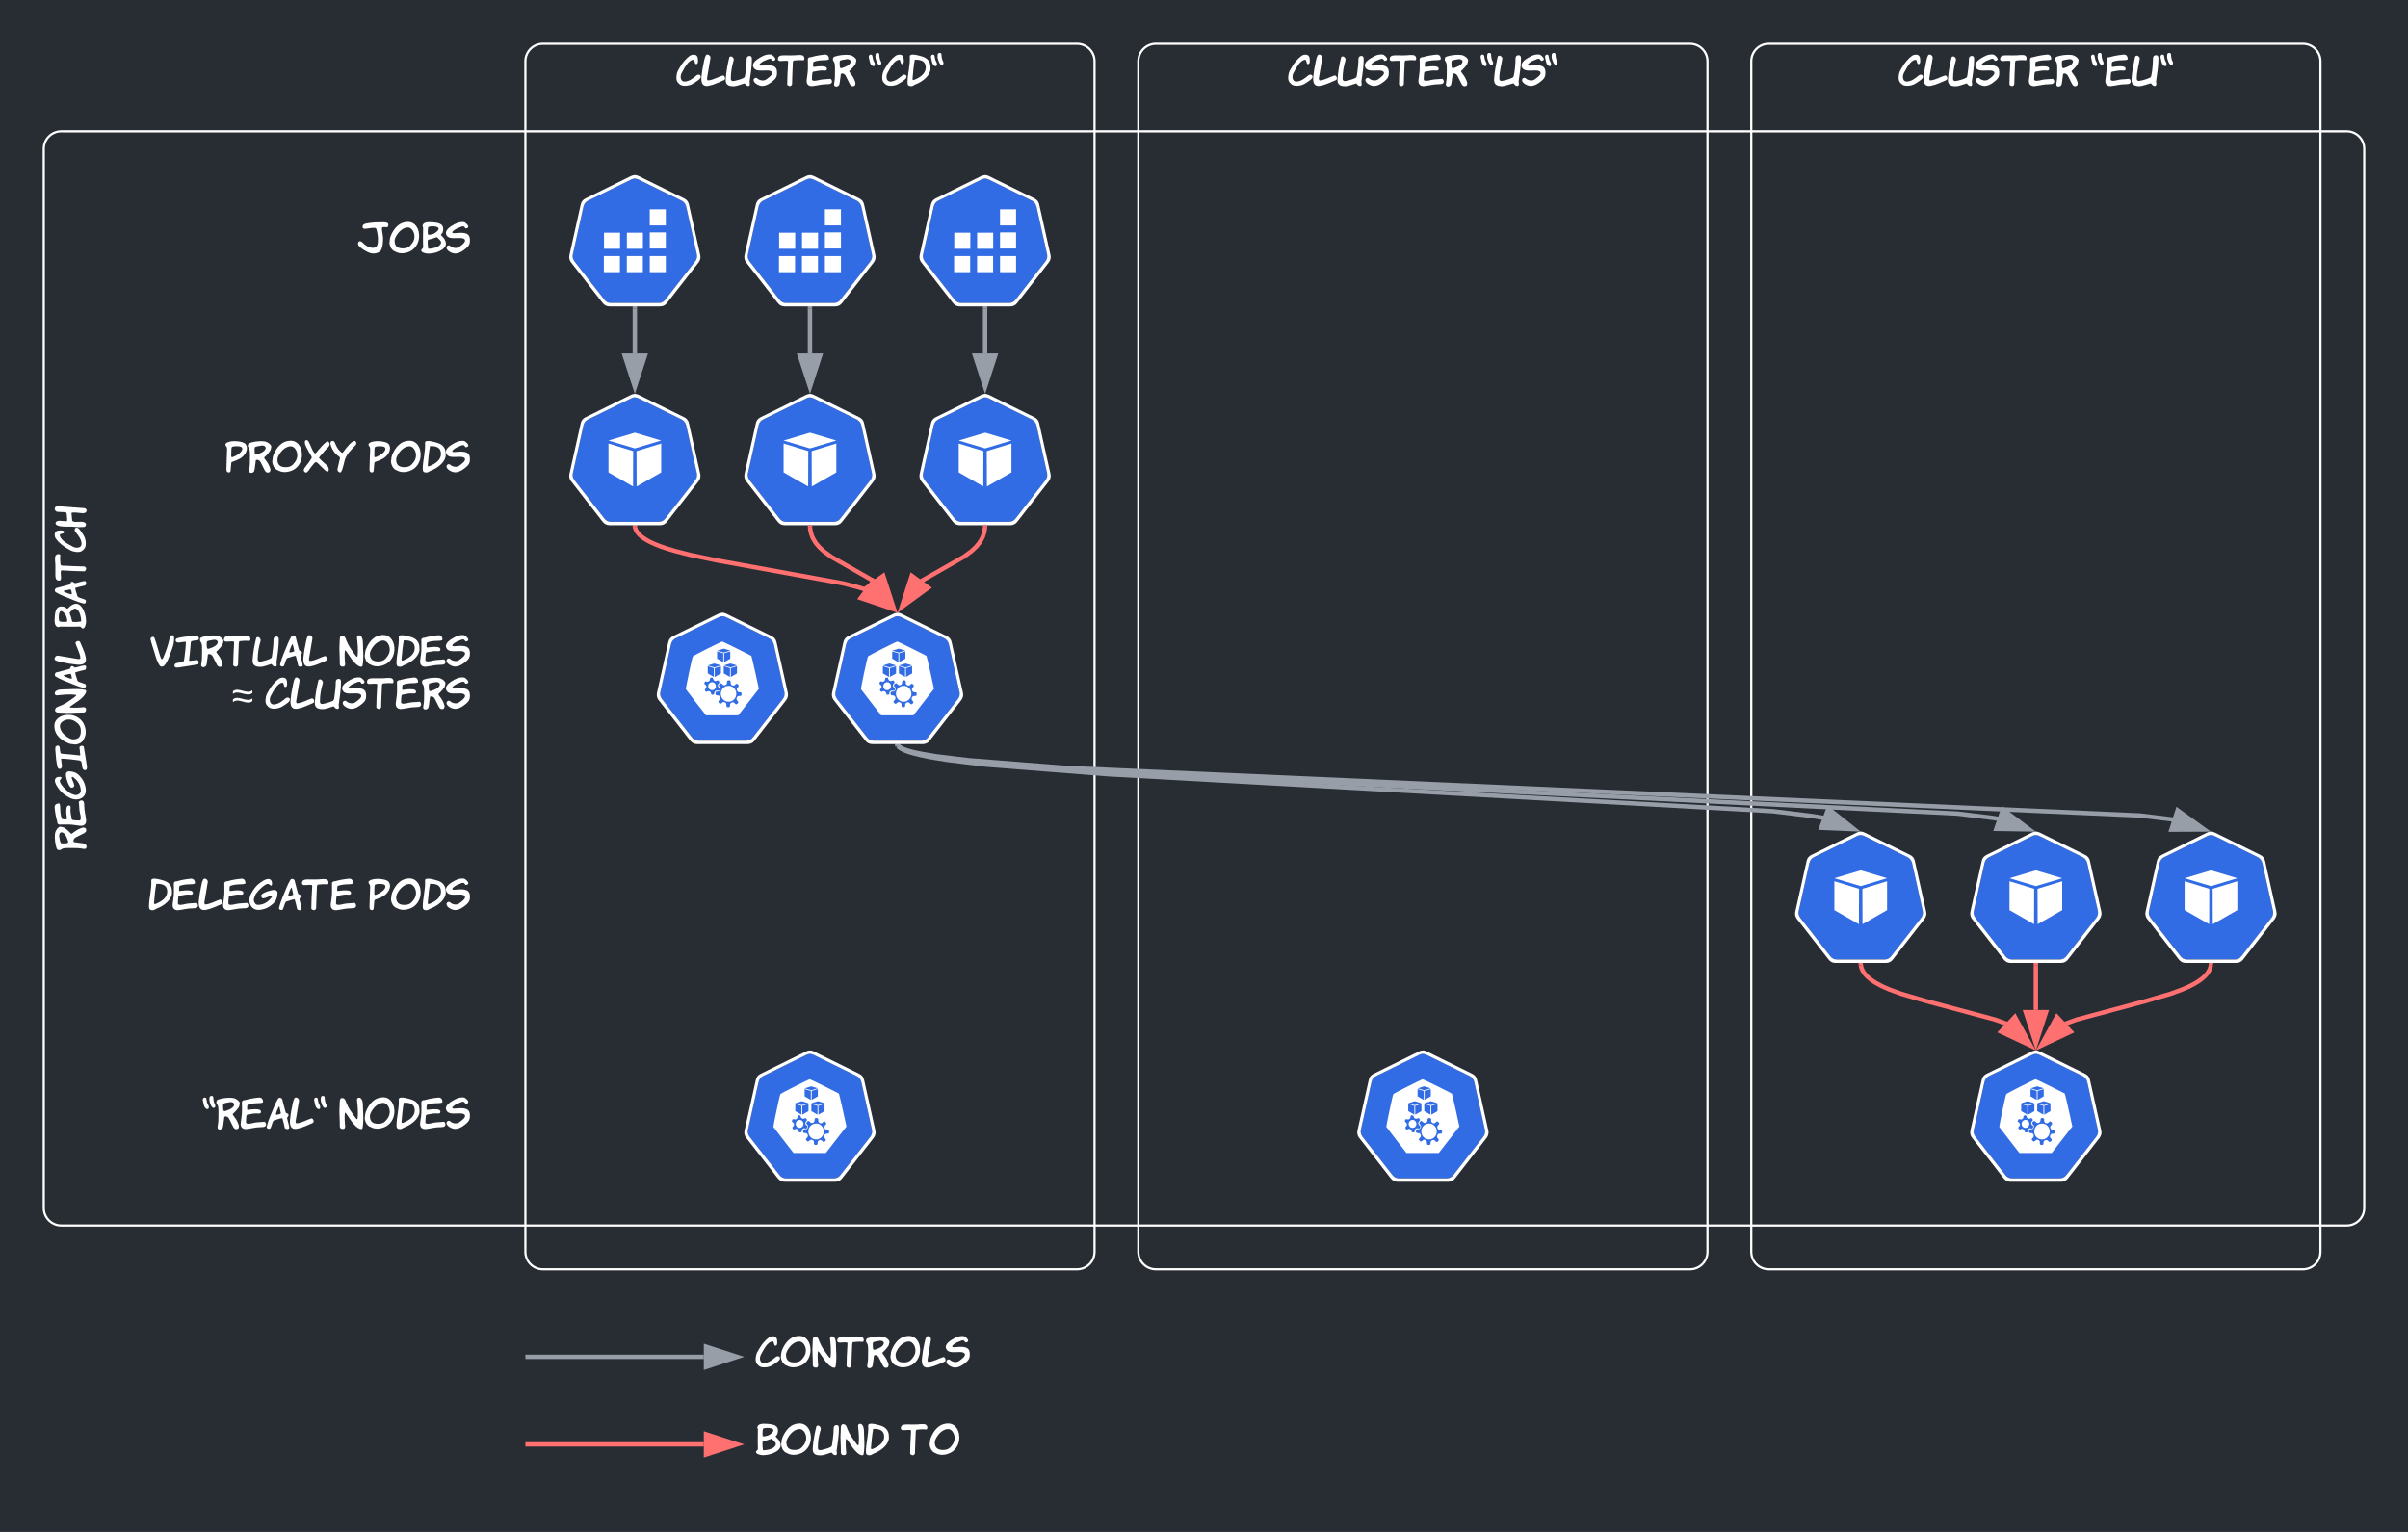 <svg xmlns="http://www.w3.org/2000/svg" xmlns:lucid="lucid" xmlns:xlink="http://www.w3.org/1999/xlink" width="1100" height="700"><g transform="translate(-20 -20)" lucid:page-tab-id="0_0"><path fill="#282c33" d="M0 0h1870.4v1323.2H0z"/><path fill-opacity="0" stroke="#fff" d="M820 48c0-4.42 3.58-8 8-8h244c4.42 0 8 3.58 8 8v544c0 4.42-3.58 8-8 8H828c-4.42 0-8-3.58-8-8z"/><use transform="matrix(1,0,0,1,825,45) translate(62.126 14.4)" xlink:href="#a"/><use transform="matrix(1,0,0,1,825,45) translate(150.02 14.4)" xlink:href="#b"/><path fill-opacity="0" stroke="#fff" d="M540 48c0-4.42 3.58-8 8-8h244c4.42 0 8 3.58 8 8v544c0 4.42-3.58 8-8 8H548c-4.42 0-8-3.58-8-8z"/><use transform="matrix(1,0,0,1,545,45) translate(63.269 14.4)" xlink:href="#a"/><use transform="matrix(1,0,0,1,545,45) translate(151.163 14.4)" xlink:href="#c"/><path fill-opacity="0" stroke="#fff" d="M260 48c0-4.42 3.58-8 8-8h244c4.42 0 8 3.58 8 8v544c0 4.42-3.58 8-8 8H268c-4.42 0-8-3.58-8-8z"/><use transform="matrix(1,0,0,1,265,45) translate(63.791 14.4)" xlink:href="#a"/><use transform="matrix(1,0,0,1,265,45) translate(151.685 14.4)" xlink:href="#d"/><path fill-opacity="0" stroke="#fff" d="M40 88c0-4.42 3.58-8 8-8h1044c4.42 0 8 3.58 8 8v484c0 4.42-3.58 8-8 8H48c-4.42 0-8-3.58-8-8z"/><use transform="matrix(-1.8369701987210297e-16,-1,1,-1.8369701987210297e-16,45,575) translate(166.286 14.4)" xlink:href="#e"/><use transform="matrix(-1.8369701987210297e-16,-1,1,-1.8369701987210297e-16,45,575) translate(267.482 14.4)" xlink:href="#f"/><path fill="#326ce5" stroke="#000" stroke-opacity="0" stroke-width="0" d="M469.83 201.58c-.57.06-1.02.17-1.48.4l-19.72 9.72c-1.08.5-1.82 1.42-2.05 2.6l-4.9 21.9c-.2 1.02-.04 2.04.53 2.95.06.1.12.17.23.3l13.64 17.5c.74.96 1.77 1.47 2.96 1.47h21.94c1.2 0 2.22-.5 2.95-1.48l13.65-17.5c.73-.97 1.02-2.1.73-3.3l-4.88-21.83c-.23-1.18-.97-2.1-2.05-2.6l-19.72-9.72c-.63-.28-1.2-.45-1.82-.4z"/><path fill="#fff" stroke="#000" stroke-opacity="0" stroke-width="0" d="M469.82 200c-.6.06-1.08.18-1.56.42l-20.82 10.26c-1.14.54-1.92 1.5-2.16 2.76l-5.16 23.1c-.24 1.08-.06 2.16.54 3.12.06.12.12.18.24.3l14.4 18.48c.78 1.02 1.86 1.56 3.12 1.56h23.16c1.26 0 2.34-.54 3.12-1.56l14.4-18.48c.78-1.02 1.08-2.22.78-3.42l-5.16-23.1c-.24-1.26-1.02-2.22-2.16-2.76l-20.82-10.26c-.66-.3-1.26-.48-1.92-.42zm0 1.56c.66 0 1.2.12 1.8.42l19.8 9.72c1.02.54 1.74 1.44 2.04 2.64l4.86 21.84c.24 1.2 0 2.28-.72 3.24l-13.68 17.52c-.72.96-1.74 1.5-2.94 1.5h-21.96c-1.2 0-2.22-.54-2.94-1.5l-13.68-17.52c-.06-.06-.12-.18-.18-.3-.6-.9-.78-1.86-.54-2.94l4.86-21.84c.3-1.2.96-2.1 2.04-2.64l19.8-9.72c.48-.24.9-.36 1.44-.42z"/><path fill="#fff" stroke="#000" stroke-opacity="0" d="M457.96 221.3l12.04-3.6 12.04 3.6-12.04 3.6zM457.96 222.68v13.2l11.22 6.42.05-16.17zM482.04 222.68v13.2l-11.22 6.42-.05-16.17z"/><path fill="none" stroke="#979ea8" stroke-width="2" d="M470 161v20.5"/><path fill="#979ea8" d="M471 161.03h-2V160h2z"/><path fill="#979ea8" stroke="#979ea8" stroke-width="2" d="M470 196.78l-4.64-14.27h9.28z"/><path fill="#326ce5" stroke="#000" stroke-opacity="0" stroke-width="0" d="M1029.83 401.58c-.57.06-1.02.17-1.48.4l-19.72 9.72c-1.08.5-1.82 1.42-2.05 2.6l-4.9 21.9c-.2 1.02-.04 2.04.53 2.95.06.1.12.17.23.3l13.64 17.5c.74.96 1.77 1.47 2.96 1.47h21.94c1.2 0 2.22-.5 2.95-1.48l13.65-17.5c.73-.97 1.02-2.1.73-3.3l-4.88-21.83c-.23-1.18-.97-2.1-2.05-2.6l-19.72-9.72c-.63-.28-1.2-.45-1.82-.4z"/><path fill="#fff" stroke="#000" stroke-opacity="0" stroke-width="0" d="M1029.82 400c-.6.06-1.08.18-1.56.42l-20.82 10.26c-1.14.54-1.92 1.5-2.16 2.76l-5.16 23.1c-.24 1.08-.06 2.16.54 3.12.06.12.12.18.24.3l14.4 18.48c.78 1.02 1.86 1.56 3.12 1.56h23.16c1.26 0 2.34-.54 3.12-1.56l14.4-18.48c.78-1.02 1.08-2.22.78-3.42l-5.16-23.1c-.24-1.26-1.02-2.22-2.16-2.76l-20.82-10.26c-.66-.3-1.26-.48-1.92-.42zm0 1.56c.66 0 1.2.12 1.8.42l19.8 9.72c1.02.54 1.74 1.44 2.04 2.64l4.86 21.84c.24 1.2 0 2.28-.72 3.24l-13.68 17.52c-.72.96-1.74 1.5-2.94 1.5h-21.96c-1.2 0-2.22-.54-2.94-1.5l-13.68-17.52c-.06-.06-.12-.18-.18-.3-.6-.9-.78-1.86-.54-2.94l4.86-21.84c.3-1.2.96-2.1 2.04-2.64l19.8-9.72c.48-.24.9-.36 1.44-.42z"/><path fill="#fff" stroke="#000" stroke-opacity="0" d="M1017.96 421.3l12.04-3.6 12.04 3.6-12.04 3.6zM1017.96 422.68v13.2l11.22 6.42.05-16.17zM1042.04 422.68v13.2l-11.22 6.42-.05-16.17z"/><path fill="#326ce5" stroke="#000" stroke-opacity="0" stroke-width="0" d="M389.83 201.58c-.57.06-1.02.17-1.48.4l-19.72 9.72c-1.08.5-1.82 1.42-2.05 2.6l-4.9 21.9c-.2 1.02-.04 2.04.53 2.95.06.1.12.17.23.3l13.64 17.5c.74.96 1.77 1.47 2.96 1.47h21.94c1.2 0 2.22-.5 2.95-1.48l13.65-17.5c.73-.97 1.02-2.1.73-3.3l-4.88-21.83c-.23-1.18-.97-2.1-2.05-2.6l-19.72-9.72c-.63-.28-1.2-.45-1.82-.4z"/><path fill="#fff" stroke="#000" stroke-opacity="0" stroke-width="0" d="M389.82 200c-.6.06-1.08.18-1.56.42l-20.82 10.26c-1.14.54-1.92 1.5-2.16 2.76l-5.16 23.1c-.24 1.08-.06 2.16.54 3.12.06.12.12.18.24.3l14.4 18.48c.78 1.02 1.86 1.56 3.12 1.56h23.16c1.26 0 2.34-.54 3.12-1.56l14.4-18.48c.78-1.02 1.08-2.22.78-3.42l-5.16-23.1c-.24-1.26-1.02-2.22-2.16-2.76l-20.82-10.26c-.66-.3-1.26-.48-1.92-.42zm0 1.56c.66 0 1.2.12 1.8.42l19.8 9.72c1.02.54 1.74 1.44 2.04 2.64l4.86 21.84c.24 1.2 0 2.28-.72 3.24l-13.68 17.52c-.72.96-1.74 1.5-2.94 1.5h-21.96c-1.2 0-2.22-.54-2.94-1.5l-13.68-17.52c-.06-.06-.12-.18-.18-.3-.6-.9-.78-1.86-.54-2.94l4.86-21.84c.3-1.2.96-2.1 2.04-2.64l19.8-9.72c.48-.24.9-.36 1.44-.42z"/><path fill="#fff" stroke="#000" stroke-opacity="0" d="M377.96 221.3l12.04-3.6 12.04 3.6-12.04 3.6zM377.96 222.68v13.2l11.22 6.42.05-16.17zM402.04 222.68v13.2l-11.22 6.42-.05-16.17z"/><path fill="none" stroke="#979ea8" stroke-width="2" d="M390 161v20.5"/><path fill="#979ea8" d="M391 161.03h-2V160h2z"/><path fill="#979ea8" stroke="#979ea8" stroke-width="2" d="M390 196.78l-4.64-14.27h9.28z"/><path fill="none" stroke="#979ea8" stroke-width="2" d="M430.32 360.93l.03.03.06.1.08.07.1.1.1.1.1.1.15.14.17.13.2.15.25.16.3.2.4.2.5.25.63.3.87.33 1.2.42 1.77.53 2.68.68 4.42.94 8.1 1.34 17.6 2.17 55.9 4.4 304.05 16.92 17.62 2.16 5.65.94"/><path fill="#979ea8" d="M431.02 361l-2 .05L429 360h2z"/><path fill="#979ea8" stroke="#979ea8" stroke-width="2" d="M866.97 398.88l-15-.63 3.25-8.7z"/><path fill="none" stroke="#979ea8" stroke-width="2" d="M430.37 360.9l.04.07.1.08.07.1.1.08.13.1.14.12.18.13.2.14.27.16.33.18.43.2.56.26.76.3 1.06.37 1.54.45 2.37.6 3.93.83 7.25 1.2 15.9 1.96 49.37 3.88 399.18 19.66 15.9 1.95 2.85.47"/><path fill="#979ea8" d="M431.02 361l-2 .05L429 360h2z"/><path fill="#979ea8" stroke="#979ea8" stroke-width="2" d="M946.94 398.97l-15-.24 3-8.77z"/><path fill="none" stroke="#979ea8" stroke-width="2" d="M430.4 360.9h.02l.08.1.1.07.1.1.12.1.16.1.18.13.24.14.3.16.37.2.5.2.67.28.95.32 1.36.42 2.13.54 3.52.74 6.58 1.1 14.52 1.77 45.04 3.55 490.32 21.72 14.52 1.78.68.1"/><path fill="#979ea8" d="M431.02 361l-2 .05L429 360h2z"/><path fill="#979ea8" stroke="#979ea8" stroke-width="2" d="M1026.92 399.03l-15 .07 2.82-8.83z"/><path fill="#326ce5" stroke="#000" stroke-opacity="0" stroke-width="0" d="M389.83 501.58c-.57.06-1.02.17-1.48.4l-19.72 9.72c-1.08.5-1.82 1.42-2.05 2.6l-4.9 21.9c-.2 1.02-.04 2.04.53 2.95.06.1.12.17.23.3l13.64 17.5c.74.96 1.77 1.47 2.96 1.47h21.94c1.2 0 2.22-.5 2.95-1.48l13.65-17.5c.73-.97 1.02-2.1.73-3.3l-4.88-21.83c-.23-1.18-.97-2.1-2.05-2.6l-19.72-9.72c-.63-.28-1.2-.45-1.82-.4z"/><path fill="#fff" stroke="#000" stroke-opacity="0" stroke-width="0" d="M389.82 500c-.6.06-1.08.18-1.56.42l-20.82 10.26c-1.14.54-1.92 1.5-2.16 2.76l-5.16 23.1c-.24 1.08-.06 2.16.54 3.12.06.12.12.18.24.3l14.4 18.48c.78 1.02 1.86 1.56 3.12 1.56h23.16c1.26 0 2.34-.54 3.12-1.56l14.4-18.48c.78-1.02 1.08-2.22.78-3.42l-5.16-23.1c-.24-1.26-1.02-2.22-2.16-2.76l-20.82-10.26c-.66-.3-1.26-.48-1.92-.42zm0 1.56c.66 0 1.2.12 1.8.42l19.8 9.72c1.02.54 1.74 1.44 2.04 2.64l4.86 21.84c.24 1.2 0 2.28-.72 3.24l-13.68 17.52c-.72.96-1.74 1.5-2.94 1.5h-21.96c-1.2 0-2.22-.54-2.94-1.5l-13.68-17.52c-.06-.06-.12-.18-.18-.3-.6-.9-.78-1.86-.54-2.94l4.86-21.84c.3-1.2.96-2.1 2.04-2.64l19.8-9.72c.48-.24.9-.36 1.44-.42z"/><path fill="#fff" stroke="#eee" stroke-width="0" d="M389.93 513.15c-.46 0-13.27 6.47-13.44 6.8-.4.82-3.34 14.7-3.17 15 .1.17 2.2 2.94 4.67 6.1l4.5 5.8h14.77l4.7-6.07 4.7-6.03-1.63-7.45c-.9-4.07-1.73-7.5-1.8-7.58-.23-.23-13.04-6.57-13.3-6.57zm.67 3.24l3 .9-3 .9-3.03-.9zm-3.03 1.27l2.83.84v4.1l-2.83-1.63zm6.03 0v3.3l-2.8 1.62v-4.1zm-7.3 5.52l3.03.9-3.03.88-3-.88zm7.37 0l3 .9-3 .88-3.04-.88zm-10.37 1.24l2.8.88v4.04l-2.8-1.62zm6.03 0v3.3l-2.83 1.62v-4.04zm1.3 0l2.84.88-.04 4.04-2.8-1.62zm6.04 0v3.3l-2.8 1.62-.04-4.04zm-11.47 5.2c.9.02.2.97 1.23 1.47 1.1.52 1.3-.8 2 .2.67 1.03-.6.8-.53 2.04.1 1.2 1.37.74.83 1.88-.53 1.12-.93-.17-1.93.54-1 .7 0 1.6-1.2 1.7-1.2.1-.34-.96-1.44-1.5-1.06-.53-1.3.8-2-.2-.66-1.04.64-.77.54-2.02-.1-1.2-1.34-.77-.84-1.9.54-1.1.97.18 1.97-.53.97-.7-.03-1.57 1.17-1.67h.2zm7.77 1.24c1.6.03.06 1.58 1.53 2.3 1.47.66 1.54-1.6 2.64-.38 1.1 1.2-1.07 1.18-.47 2.73.57 1.55 2.17.03 2.1 1.68-.03 1.66-1.53.05-2.2 1.56-.67 1.52 1.5 1.62.33 2.76-1.16 1.12-1.13-1.1-2.63-.5-1.5.57-.03 2.22-1.64 2.2-1.6-.08-.03-1.63-1.5-2.3-1.46-.68-1.56 1.55-2.66.33-1.1-1.17 1.06-1.14.5-2.7-.6-1.54-2.17-.02-2.14-1.68.04-1.68 1.54-.06 2.2-1.58.67-1.53-1.5-1.6-.33-2.74 1.17-1.14 1.13 1.08 2.63.5 1.5-.6.04-2.22 1.64-2.18zm-7.7.87c-.97 0-1.77.8-1.77 1.82 0 1 .8 1.82 1.76 1.82 1 0 1.77-.82 1.77-1.83 0-1-.76-1.82-1.77-1.82zm7.53 1.65c-1.93 0-3.53 1.62-3.53 3.64 0 2 1.6 3.64 3.53 3.64 1.97 0 3.54-1.65 3.54-3.64 0-2.02-1.57-3.64-3.54-3.64z"/><path fill="none" stroke="#979ea8" stroke-width="2" d="M310 161v20.5"/><path fill="#979ea8" d="M311 161.03h-2V160h2z"/><path fill="#979ea8" stroke="#979ea8" stroke-width="2" d="M310 196.78l-4.64-14.27h9.28z"/><path fill="none" stroke="#ff7070" stroke-width="2" d="M310.1 261v.03l.06.2.05.2.08.22.08.2.1.23.1.22.1.22.15.24.16.24.18.25.2.26.23.3.26.28.3.3.35.33.4.37.5.38.55.4.7.46.8.5 1.03.57 1.28.63 1.63.73 2.14.84 2.93 1.02 4.18 1.24 6.5 1.66 12.14 2.54 57.65 10.48 6.5 1.65 4.17 1.26.37.13"/><path fill="#ff7070" d="M311.02 261l-2 .05L309 260h2z"/><path fill="#ff7070" stroke="#ff7070" stroke-width="2" d="M427.4 298.08l-14.2-4.8 5.52-7.43z"/><path fill="#326ce5" stroke="#000" stroke-opacity="0" stroke-width="0" d="M349.83 301.58c-.57.06-1.02.17-1.48.4l-19.72 9.72c-1.08.5-1.82 1.42-2.05 2.6l-4.9 21.9c-.2 1.02-.04 2.04.53 2.95.06.1.12.17.23.3l13.64 17.5c.74.96 1.77 1.47 2.96 1.47h21.94c1.2 0 2.22-.5 2.95-1.48l13.65-17.5c.73-.97 1.02-2.1.73-3.3l-4.88-21.83c-.23-1.18-.97-2.1-2.05-2.6l-19.72-9.72c-.63-.28-1.2-.45-1.82-.4z"/><path fill="#fff" stroke="#000" stroke-opacity="0" stroke-width="0" d="M349.82 300c-.6.06-1.08.18-1.56.42l-20.82 10.26c-1.14.54-1.92 1.5-2.16 2.76l-5.16 23.1c-.24 1.08-.06 2.16.54 3.12.06.12.12.18.24.3l14.4 18.48c.78 1.02 1.86 1.56 3.12 1.56h23.16c1.26 0 2.34-.54 3.12-1.56l14.4-18.48c.78-1.02 1.08-2.22.78-3.42l-5.16-23.1c-.24-1.26-1.02-2.22-2.16-2.76l-20.82-10.26c-.66-.3-1.26-.48-1.92-.42zm0 1.56c.66 0 1.2.12 1.8.42l19.8 9.72c1.02.54 1.74 1.44 2.04 2.64l4.86 21.84c.24 1.2 0 2.28-.72 3.24l-13.68 17.52c-.72.96-1.74 1.5-2.94 1.5h-21.96c-1.2 0-2.22-.54-2.94-1.5l-13.68-17.52c-.06-.06-.12-.18-.18-.3-.6-.9-.78-1.86-.54-2.94l4.86-21.84c.3-1.2.96-2.1 2.04-2.64l19.8-9.72c.48-.24.9-.36 1.44-.42z"/><path fill="#fff" stroke="#eee" stroke-width="0" d="M349.93 313.15c-.46 0-13.27 6.47-13.44 6.8-.4.82-3.34 14.7-3.17 15 .1.17 2.2 2.94 4.67 6.1l4.5 5.8h14.77l4.7-6.07 4.7-6.03-1.63-7.45c-.9-4.07-1.73-7.5-1.8-7.58-.23-.23-13.04-6.57-13.3-6.57zm.67 3.24l3 .9-3 .9-3.03-.9zm-3.03 1.27l2.83.84v4.1l-2.83-1.63zm6.03 0v3.3l-2.8 1.62v-4.1zm-7.3 5.52l3.03.9-3.03.88-3-.88zm7.37 0l3 .9-3 .88-3.04-.88zm-10.37 1.24l2.8.88v4.04l-2.8-1.62zm6.03 0v3.3l-2.83 1.62v-4.04zm1.3 0l2.84.88-.04 4.04-2.8-1.62zm6.04 0v3.3l-2.8 1.62-.04-4.04zm-11.47 5.2c.9.02.2.97 1.23 1.47 1.1.52 1.3-.8 2 .2.67 1.03-.6.8-.53 2.04.1 1.2 1.37.74.83 1.88-.53 1.12-.93-.17-1.93.54-1 .7 0 1.6-1.2 1.7-1.2.1-.34-.96-1.44-1.5-1.06-.53-1.3.8-2-.2-.66-1.04.64-.77.54-2.02-.1-1.2-1.34-.77-.84-1.9.54-1.1.97.18 1.97-.53.97-.7-.03-1.57 1.17-1.67h.2zm7.77 1.24c1.6.03.06 1.58 1.53 2.3 1.47.66 1.54-1.6 2.64-.38 1.1 1.2-1.07 1.18-.47 2.73.57 1.55 2.17.03 2.1 1.68-.03 1.66-1.53.05-2.2 1.56-.67 1.52 1.5 1.62.33 2.76-1.16 1.12-1.13-1.1-2.63-.5-1.5.57-.03 2.22-1.64 2.2-1.6-.08-.03-1.63-1.5-2.3-1.46-.68-1.56 1.55-2.66.33-1.1-1.17 1.06-1.14.5-2.7-.6-1.54-2.17-.02-2.14-1.68.04-1.68 1.54-.06 2.2-1.58.67-1.53-1.5-1.6-.33-2.74 1.17-1.14 1.13 1.08 2.63.5 1.5-.6.04-2.22 1.64-2.18zm-7.7.87c-.97 0-1.77.8-1.77 1.82 0 1 .8 1.82 1.76 1.82 1 0 1.77-.82 1.77-1.83 0-1-.76-1.82-1.77-1.82zm7.53 1.65c-1.93 0-3.53 1.62-3.53 3.64 0 2 1.6 3.64 3.53 3.64 1.97 0 3.54-1.65 3.54-3.64 0-2.02-1.57-3.64-3.54-3.64z"/><path fill="#326ce5" stroke="#000" stroke-opacity="0" stroke-width="0" d="M429.83 301.58c-.57.06-1.02.17-1.48.4l-19.72 9.72c-1.08.5-1.82 1.42-2.05 2.6l-4.9 21.9c-.2 1.02-.04 2.04.53 2.95.06.1.12.17.23.3l13.64 17.5c.74.96 1.77 1.47 2.96 1.47h21.94c1.2 0 2.22-.5 2.95-1.48l13.65-17.5c.73-.97 1.02-2.1.73-3.3l-4.88-21.83c-.23-1.18-.97-2.1-2.05-2.6l-19.72-9.72c-.63-.28-1.2-.45-1.82-.4z"/><path fill="#fff" stroke="#000" stroke-opacity="0" stroke-width="0" d="M429.82 300c-.6.06-1.08.18-1.56.42l-20.82 10.26c-1.14.54-1.92 1.5-2.16 2.76l-5.16 23.1c-.24 1.08-.06 2.16.54 3.12.06.12.12.18.24.3l14.4 18.48c.78 1.02 1.86 1.56 3.12 1.56h23.16c1.26 0 2.34-.54 3.12-1.56l14.4-18.48c.78-1.02 1.08-2.22.78-3.42l-5.16-23.1c-.24-1.26-1.02-2.22-2.16-2.76l-20.82-10.26c-.66-.3-1.26-.48-1.92-.42zm0 1.56c.66 0 1.2.12 1.8.42l19.8 9.72c1.02.54 1.74 1.44 2.04 2.64l4.86 21.84c.24 1.2 0 2.28-.72 3.24l-13.68 17.52c-.72.96-1.74 1.5-2.94 1.5h-21.96c-1.2 0-2.22-.54-2.94-1.5l-13.68-17.52c-.06-.06-.12-.18-.18-.3-.6-.9-.78-1.86-.54-2.94l4.86-21.84c.3-1.2.96-2.1 2.04-2.64l19.8-9.72c.48-.24.9-.36 1.44-.42z"/><path fill="#fff" stroke="#eee" stroke-width="0" d="M429.93 313.15c-.46 0-13.27 6.47-13.44 6.8-.4.82-3.34 14.7-3.17 15 .1.17 2.2 2.94 4.67 6.1l4.5 5.8h14.77l4.7-6.07 4.7-6.03-1.63-7.45c-.9-4.07-1.73-7.5-1.8-7.58-.23-.23-13.04-6.57-13.3-6.57zm.67 3.24l3 .9-3 .9-3.03-.9zm-3.03 1.27l2.83.84v4.1l-2.83-1.63zm6.03 0v3.3l-2.8 1.62v-4.1zm-7.3 5.52l3.03.9-3.03.88-3-.88zm7.37 0l3 .9-3 .88-3.04-.88zm-10.37 1.24l2.8.88v4.04l-2.8-1.62zm6.03 0v3.3l-2.83 1.62v-4.04zm1.3 0l2.84.88-.04 4.04-2.8-1.62zm6.04 0v3.3l-2.8 1.62-.04-4.04zm-11.47 5.2c.9.02.2.97 1.23 1.47 1.1.52 1.3-.8 2 .2.67 1.03-.6.8-.53 2.04.1 1.2 1.37.74.83 1.88-.53 1.12-.93-.17-1.93.54-1 .7 0 1.6-1.2 1.7-1.2.1-.34-.96-1.44-1.5-1.06-.53-1.3.8-2-.2-.66-1.04.64-.77.54-2.02-.1-1.2-1.34-.77-.84-1.9.54-1.1.97.18 1.97-.53.97-.7-.03-1.57 1.17-1.67h.2zm7.77 1.24c1.6.03.06 1.58 1.53 2.3 1.47.66 1.54-1.6 2.64-.38 1.1 1.2-1.07 1.18-.47 2.73.57 1.55 2.17.03 2.1 1.68-.03 1.66-1.53.05-2.2 1.56-.67 1.52 1.5 1.62.33 2.76-1.16 1.12-1.13-1.1-2.63-.5-1.5.57-.03 2.22-1.64 2.2-1.6-.08-.03-1.63-1.5-2.3-1.46-.68-1.56 1.55-2.66.33-1.1-1.17 1.06-1.14.5-2.7-.6-1.54-2.17-.02-2.14-1.68.04-1.68 1.54-.06 2.2-1.58.67-1.53-1.5-1.6-.33-2.74 1.17-1.14 1.13 1.08 2.63.5 1.5-.6.04-2.22 1.64-2.18zm-7.7.87c-.97 0-1.77.8-1.77 1.82 0 1 .8 1.82 1.76 1.82 1 0 1.77-.82 1.77-1.83 0-1-.76-1.82-1.77-1.82zm7.53 1.65c-1.93 0-3.53 1.62-3.53 3.64 0 2 1.6 3.64 3.53 3.64 1.97 0 3.54-1.65 3.54-3.64 0-2.02-1.57-3.64-3.54-3.64z"/><path fill="none" stroke="#ff7070" stroke-width="2" d="M390.06 261l.05.78.32 1.63.5 1.57.73 1.54 1 1.6 1.44 1.75 2.13 2 3.62 2.64 19.9 11.35"/><path fill="#ff7070" d="M391.06 260.96l-2 .13-.06-1.1h2z"/><path fill="#ff7070" stroke="#ff7070" stroke-width="2" d="M428.1 297.4l-12.12-8.84 7.5-5.44z"/><path fill="none" stroke="#ff7070" stroke-width="2" d="M469.94 261l-.05.78-.32 1.63-.5 1.57-.73 1.54-1 1.6-1.44 1.75-2.13 2-3.62 2.64-19.9 11.35"/><path fill="#ff7070" d="M470.94 261.1l-2-.14.06-.96h2z"/><path fill="#ff7070" stroke="#ff7070" stroke-width="2" d="M431.9 297.4l4.6-14.28 7.52 5.44z"/><path fill="#326ce5" stroke="#000" stroke-opacity="0" stroke-width="0" d="M949.83 501.58c-.57.06-1.02.17-1.48.4l-19.72 9.72c-1.08.5-1.82 1.42-2.05 2.6l-4.9 21.9c-.2 1.02-.04 2.04.53 2.95.06.1.12.17.23.3l13.64 17.5c.74.96 1.77 1.47 2.96 1.47h21.94c1.2 0 2.22-.5 2.95-1.48l13.65-17.5c.73-.97 1.02-2.1.73-3.3l-4.88-21.83c-.23-1.18-.97-2.1-2.05-2.6l-19.72-9.72c-.63-.28-1.2-.45-1.82-.4z"/><path fill="#fff" stroke="#000" stroke-opacity="0" stroke-width="0" d="M949.82 500c-.6.06-1.08.18-1.56.42l-20.82 10.26c-1.14.54-1.92 1.5-2.16 2.76l-5.16 23.1c-.24 1.08-.06 2.16.54 3.12.06.12.12.18.24.3l14.4 18.48c.78 1.02 1.86 1.56 3.12 1.56h23.16c1.26 0 2.34-.54 3.12-1.56l14.4-18.48c.78-1.02 1.08-2.22.78-3.42l-5.16-23.1c-.24-1.26-1.02-2.22-2.16-2.76l-20.82-10.26c-.66-.3-1.26-.48-1.92-.42zm0 1.56c.66 0 1.2.12 1.8.42l19.8 9.72c1.02.54 1.74 1.44 2.04 2.64l4.86 21.84c.24 1.2 0 2.28-.72 3.24l-13.68 17.52c-.72.96-1.74 1.5-2.94 1.5h-21.96c-1.2 0-2.22-.54-2.94-1.5l-13.68-17.52c-.06-.06-.12-.18-.18-.3-.6-.9-.78-1.86-.54-2.94l4.86-21.84c.3-1.2.96-2.1 2.04-2.64l19.8-9.72c.48-.24.9-.36 1.44-.42z"/><path fill="#fff" stroke="#eee" stroke-width="0" d="M949.93 513.15c-.46 0-13.27 6.47-13.44 6.8-.4.82-3.34 14.7-3.17 15 .1.17 2.2 2.94 4.67 6.1l4.5 5.8h14.77l4.7-6.07 4.7-6.03-1.63-7.45c-.9-4.07-1.73-7.5-1.8-7.58-.23-.23-13.04-6.57-13.3-6.57zm.67 3.24l3 .9-3 .9-3.03-.9zm-3.03 1.27l2.83.84v4.1l-2.83-1.63zm6.03 0v3.3l-2.8 1.62v-4.1zm-7.3 5.52l3.03.9-3.03.88-3-.88zm7.37 0l3 .9-3 .88-3.04-.88zm-10.37 1.24l2.8.88v4.04l-2.8-1.62zm6.03 0v3.3l-2.83 1.62v-4.04zm1.3 0l2.84.88-.04 4.04-2.8-1.62zm6.04 0v3.3l-2.8 1.62-.04-4.04zm-11.47 5.2c.9.02.2.97 1.23 1.47 1.1.52 1.3-.8 2 .2.67 1.03-.6.8-.53 2.04.1 1.2 1.37.74.83 1.88-.53 1.12-.93-.17-1.93.54-1 .7 0 1.6-1.2 1.7-1.2.1-.34-.96-1.44-1.5-1.06-.53-1.3.8-2-.2-.66-1.04.64-.77.54-2.02-.1-1.2-1.34-.77-.84-1.9.54-1.1.97.18 1.97-.53.97-.7-.03-1.57 1.17-1.67h.2zm7.77 1.24c1.6.03.06 1.58 1.53 2.3 1.47.66 1.54-1.6 2.64-.38 1.1 1.2-1.07 1.18-.47 2.73.57 1.55 2.17.03 2.1 1.68-.03 1.66-1.53.05-2.2 1.56-.67 1.52 1.5 1.62.33 2.76-1.16 1.12-1.13-1.1-2.63-.5-1.5.57-.03 2.22-1.64 2.2-1.6-.08-.03-1.63-1.5-2.3-1.46-.68-1.56 1.55-2.66.33-1.1-1.17 1.06-1.14.5-2.7-.6-1.54-2.17-.02-2.14-1.68.04-1.68 1.54-.06 2.2-1.58.67-1.53-1.5-1.6-.33-2.74 1.17-1.14 1.13 1.08 2.63.5 1.5-.6.04-2.22 1.64-2.18zm-7.7.87c-.97 0-1.77.8-1.77 1.82 0 1 .8 1.82 1.76 1.82 1 0 1.77-.82 1.77-1.83 0-1-.76-1.82-1.77-1.82zm7.53 1.65c-1.93 0-3.53 1.62-3.53 3.64 0 2 1.6 3.64 3.53 3.64 1.97 0 3.54-1.65 3.54-3.64 0-2.02-1.57-3.64-3.54-3.64z"/><path fill="none" stroke="#ff7070" stroke-width="2" d="M870.07 461l.06.36.1.44.12.45.16.44.2.45.25.47.28.48.35.5.4.55.5.57.62.62.76.67.96.76 1.24.85 1.63.98 2.24 1.16 3.3 1.44 5.3 1.93 11.64 3.4 31.3 8.4 5.3 1.94.46.2"/><path fill="#ff7070" d="M871.03 461l-2 .06L869 460h2z"/><path fill="#ff7070" stroke="#ff7070" stroke-width="2" d="M947.64 497.8l-13.57-6.38 6.34-6.76z"/><path fill="none" stroke="#ff7070" stroke-width="2" d="M1029.93 461l-.06.36-.1.44-.12.45-.16.44-.2.45-.25.47-.28.48-.35.5-.4.55-.5.57-.62.62-.76.67-.96.76-1.24.85-1.63.98-2.24 1.16-3.3 1.44-5.3 1.93-11.64 3.4-31.3 8.4-5.3 1.94-.46.2"/><path fill="#ff7070" d="M1030.97 461.06l-2-.07.03-1h2z"/><path fill="#ff7070" stroke="#ff7070" stroke-width="2" d="M952.36 497.8l7.23-13.14 6.33 6.76z"/><path fill="none" stroke="#ff7070" stroke-width="2" d="M950 461v20.5"/><path fill="#ff7070" d="M951 461.03h-2V460h2z"/><path fill="#ff7070" stroke="#ff7070" stroke-width="2" d="M950 496.78l-4.64-14.27h9.28z"/><path fill="#fff" fill-opacity="0" d="M80 88c0-4.42 3.58-8 8-8h144c4.42 0 8 3.58 8 8v84c0 4.42-3.58 8-8 8H88c-4.42 0-8-3.58-8-8z"/><use transform="matrix(1,0,0,1,85,85) translate(98.502 50.962)" xlink:href="#g"/><path fill="#fff" fill-opacity="0" d="M80 188c0-4.42 3.58-8 8-8h144c4.42 0 8 3.58 8 8v84c0 4.42-3.58 8-8 8H88c-4.42 0-8-3.58-8-8z"/><use transform="matrix(1,0,0,1,85,185) translate(37.806 50.962)" xlink:href="#h"/><use transform="matrix(1,0,0,1,85,185) translate(103.164 50.962)" xlink:href="#i"/><path fill="#fff" fill-opacity="0" d="M80 488c0-4.42 3.58-8 8-8h144c4.42 0 8 3.58 8 8v84c0 4.42-3.58 8-8 8H88c-4.42 0-8-3.58-8-8z"/><use transform="matrix(1,0,0,1,85,485) translate(27.456 50.962)" xlink:href="#j"/><use transform="matrix(1,0,0,1,85,485) translate(89.79 50.962)" xlink:href="#k"/><path fill="#fff" fill-opacity="0" d="M80 288c0-4.42 3.58-8 8-8h144c4.42 0 8 3.58 8 8v84c0 4.42-3.58 8-8 8H88c-4.42 0-8-3.58-8-8z"/><use transform="matrix(1,0,0,1,85,285) translate(3.588 39.712)" xlink:href="#l"/><use transform="matrix(1,0,0,1,85,285) translate(89.79 39.712)" xlink:href="#m"/><use transform="matrix(1,0,0,1,85,285) translate(40.902 59.044)" xlink:href="#n"/><use transform="matrix(1,0,0,1,85,285) translate(56.094 59.044)" xlink:href="#o"/><path fill="#fff" fill-opacity="0" d="M80 388c0-4.42 3.58-8 8-8h144c4.42 0 8 3.58 8 8v84c0 4.42-3.58 8-8 8H88c-4.42 0-8-3.58-8-8z"/><use transform="matrix(1,0,0,1,85,385) translate(2.724 50.962)" xlink:href="#p"/><use transform="matrix(1,0,0,1,85,385) translate(103.164 50.962)" xlink:href="#i"/><path fill="#326ce5" stroke="#000" stroke-opacity="0" stroke-width="0" d="M309.83 101.58c-.57.06-1.02.17-1.48.4l-19.72 9.72c-1.08.5-1.82 1.42-2.05 2.6l-4.9 21.9c-.2 1.02-.04 2.04.53 2.95.06.1.12.17.23.3l13.64 17.5c.74.96 1.77 1.47 2.96 1.47h21.94c1.2 0 2.22-.5 2.95-1.48l13.65-17.5c.73-.97 1.02-2.1.73-3.3l-4.88-21.83c-.23-1.18-.97-2.1-2.05-2.6l-19.72-9.72c-.63-.28-1.2-.45-1.82-.4z"/><path fill="#fff" stroke="#000" stroke-opacity="0" stroke-width="0" d="M309.82 100c-.6.06-1.08.18-1.56.42l-20.82 10.26c-1.14.54-1.92 1.5-2.16 2.76l-5.16 23.1c-.24 1.08-.06 2.16.54 3.12.06.12.12.18.24.3l14.4 18.48c.78 1.02 1.86 1.56 3.12 1.56h23.16c1.26 0 2.34-.54 3.12-1.56l14.4-18.48c.78-1.02 1.08-2.22.78-3.42l-5.16-23.1c-.24-1.26-1.02-2.22-2.16-2.76l-20.82-10.26c-.66-.3-1.26-.48-1.92-.42zm0 1.56c.66 0 1.2.12 1.8.42l19.8 9.72c1.02.54 1.74 1.44 2.04 2.64l4.86 21.84c.24 1.2 0 2.28-.72 3.24l-13.68 17.52c-.72.96-1.74 1.5-2.94 1.5h-21.96c-1.2 0-2.22-.54-2.94-1.5l-13.68-17.52c-.06-.06-.12-.18-.18-.3-.6-.9-.78-1.86-.54-2.94l4.86-21.84c.3-1.2.96-2.1 2.04-2.64l19.8-9.72c.48-.24.9-.36 1.44-.42z"/><path fill="#fff" stroke="#000" stroke-opacity="0" stroke-width="2.67" d="M295.85 137h7.33v7.36h-7.33V137zM306.34 137h7.32v7.36h-7.32V137zM316.82 137h7.33v7.36h-7.33V137zM316.82 126.2h7.33v7.36h-7.33v-7.35zM306.37 126.33h7.33v7.34h-7.33v-7.34zM295.92 126.33h7.33v7.34h-7.33v-7.34zM316.82 115.64h7.33V123h-7.33v-7.36z"/><path fill="#326ce5" stroke="#000" stroke-opacity="0" stroke-width="0" d="M389.83 101.58c-.57.06-1.02.17-1.48.4l-19.72 9.72c-1.08.5-1.82 1.42-2.05 2.6l-4.9 21.9c-.2 1.02-.04 2.04.53 2.95.06.1.12.17.23.3l13.64 17.5c.74.96 1.77 1.47 2.96 1.47h21.94c1.2 0 2.22-.5 2.95-1.48l13.65-17.5c.73-.97 1.02-2.1.73-3.3l-4.88-21.83c-.23-1.18-.97-2.1-2.05-2.6l-19.72-9.72c-.63-.28-1.2-.45-1.82-.4z"/><path fill="#fff" stroke="#000" stroke-opacity="0" stroke-width="0" d="M389.82 100c-.6.06-1.08.18-1.56.42l-20.82 10.26c-1.14.54-1.92 1.5-2.16 2.76l-5.16 23.1c-.24 1.08-.06 2.16.54 3.12.06.12.12.18.24.3l14.4 18.48c.78 1.02 1.86 1.56 3.12 1.56h23.16c1.26 0 2.34-.54 3.12-1.56l14.4-18.48c.78-1.02 1.08-2.22.78-3.42l-5.16-23.1c-.24-1.26-1.02-2.22-2.16-2.76l-20.82-10.26c-.66-.3-1.26-.48-1.92-.42zm0 1.56c.66 0 1.2.12 1.8.42l19.8 9.72c1.02.54 1.74 1.44 2.04 2.64l4.86 21.84c.24 1.2 0 2.28-.72 3.24l-13.68 17.52c-.72.96-1.74 1.5-2.94 1.5h-21.96c-1.2 0-2.22-.54-2.94-1.5l-13.68-17.52c-.06-.06-.12-.18-.18-.3-.6-.9-.78-1.86-.54-2.94l4.86-21.84c.3-1.2.96-2.1 2.04-2.64l19.8-9.72c.48-.24.9-.36 1.44-.42z"/><path fill="#fff" stroke="#000" stroke-opacity="0" stroke-width="2.67" d="M375.85 137h7.33v7.36h-7.33V137zM386.34 137h7.32v7.36h-7.32V137zM396.82 137h7.33v7.36h-7.33V137zM396.82 126.2h7.33v7.36h-7.33v-7.35zM386.37 126.33h7.33v7.34h-7.33v-7.34zM375.92 126.33h7.33v7.34h-7.33v-7.34zM396.82 115.64h7.33V123h-7.33v-7.36z"/><path fill="#326ce5" stroke="#000" stroke-opacity="0" stroke-width="0" d="M469.83 101.58c-.57.06-1.02.17-1.48.4l-19.72 9.72c-1.08.5-1.82 1.42-2.05 2.6l-4.9 21.9c-.2 1.02-.04 2.04.53 2.95.06.1.12.17.23.3l13.64 17.5c.74.96 1.77 1.47 2.96 1.47h21.94c1.2 0 2.22-.5 2.95-1.48l13.65-17.5c.73-.97 1.02-2.1.73-3.3l-4.88-21.83c-.23-1.18-.97-2.1-2.05-2.6l-19.72-9.72c-.63-.28-1.2-.45-1.82-.4z"/><path fill="#fff" stroke="#000" stroke-opacity="0" stroke-width="0" d="M469.82 100c-.6.06-1.08.18-1.56.42l-20.82 10.26c-1.14.54-1.92 1.5-2.16 2.76l-5.16 23.1c-.24 1.08-.06 2.16.54 3.12.06.12.12.18.24.3l14.4 18.48c.78 1.02 1.86 1.56 3.12 1.56h23.16c1.26 0 2.34-.54 3.12-1.56l14.4-18.48c.78-1.02 1.08-2.22.78-3.42l-5.16-23.1c-.24-1.26-1.02-2.22-2.16-2.76l-20.82-10.26c-.66-.3-1.26-.48-1.92-.42zm0 1.56c.66 0 1.2.12 1.8.42l19.8 9.72c1.02.54 1.74 1.44 2.04 2.64l4.86 21.84c.24 1.2 0 2.28-.72 3.24l-13.68 17.52c-.72.96-1.74 1.5-2.94 1.5h-21.96c-1.2 0-2.22-.54-2.94-1.5l-13.68-17.52c-.06-.06-.12-.18-.18-.3-.6-.9-.78-1.86-.54-2.94l4.86-21.84c.3-1.2.96-2.1 2.04-2.64l19.8-9.72c.48-.24.9-.36 1.44-.42z"/><path fill="#fff" stroke="#000" stroke-opacity="0" stroke-width="2.67" d="M455.85 137h7.33v7.36h-7.33V137zM466.34 137h7.32v7.36h-7.32V137zM476.82 137h7.33v7.36h-7.33V137zM476.82 126.2h7.33v7.36h-7.33v-7.35zM466.37 126.33h7.33v7.34h-7.33v-7.34zM455.92 126.33h7.33v7.34h-7.33v-7.34zM476.82 115.64h7.33V123h-7.33v-7.36z"/><path fill="#326ce5" stroke="#000" stroke-opacity="0" stroke-width="0" d="M309.83 201.58c-.57.06-1.02.17-1.48.4l-19.72 9.72c-1.08.5-1.82 1.42-2.05 2.6l-4.9 21.9c-.2 1.02-.04 2.04.53 2.95.06.1.12.17.23.3l13.64 17.5c.74.96 1.77 1.47 2.96 1.47h21.94c1.2 0 2.22-.5 2.95-1.48l13.65-17.5c.73-.97 1.02-2.1.73-3.3l-4.88-21.83c-.23-1.18-.97-2.1-2.05-2.6l-19.72-9.72c-.63-.28-1.2-.45-1.82-.4z"/><path fill="#fff" stroke="#000" stroke-opacity="0" stroke-width="0" d="M309.82 200c-.6.06-1.08.18-1.56.42l-20.82 10.26c-1.14.54-1.92 1.5-2.16 2.76l-5.16 23.1c-.24 1.08-.06 2.16.54 3.12.06.12.12.18.24.3l14.4 18.48c.78 1.02 1.86 1.56 3.12 1.56h23.16c1.26 0 2.34-.54 3.12-1.56l14.4-18.48c.78-1.02 1.08-2.22.78-3.42l-5.16-23.1c-.24-1.26-1.02-2.22-2.16-2.76l-20.82-10.26c-.66-.3-1.26-.48-1.92-.42zm0 1.56c.66 0 1.2.12 1.8.42l19.8 9.72c1.02.54 1.74 1.44 2.04 2.64l4.86 21.84c.24 1.2 0 2.28-.72 3.24l-13.68 17.52c-.72.96-1.74 1.5-2.94 1.5h-21.96c-1.2 0-2.22-.54-2.94-1.5l-13.68-17.52c-.06-.06-.12-.18-.18-.3-.6-.9-.78-1.86-.54-2.94l4.86-21.84c.3-1.2.96-2.1 2.04-2.64l19.8-9.72c.48-.24.9-.36 1.44-.42z"/><path fill="#fff" stroke="#000" stroke-opacity="0" d="M297.96 221.3l12.04-3.6 12.04 3.6-12.04 3.6zM297.96 222.68v13.2l11.22 6.42.05-16.17zM322.04 222.68v13.2l-11.22 6.42-.05-16.17z"/><path fill="#326ce5" stroke="#000" stroke-opacity="0" stroke-width="0" d="M869.83 401.58c-.57.06-1.02.17-1.48.4l-19.72 9.72c-1.08.5-1.82 1.42-2.05 2.6l-4.9 21.9c-.2 1.02-.04 2.04.53 2.95.06.1.12.17.23.3l13.64 17.5c.74.96 1.77 1.47 2.96 1.47h21.94c1.2 0 2.22-.5 2.95-1.48l13.65-17.5c.73-.97 1.02-2.1.73-3.3l-4.88-21.83c-.23-1.18-.97-2.1-2.05-2.6l-19.72-9.72c-.63-.28-1.2-.45-1.82-.4z"/><path fill="#fff" stroke="#000" stroke-opacity="0" stroke-width="0" d="M869.82 400c-.6.06-1.08.18-1.56.42l-20.82 10.26c-1.14.54-1.92 1.5-2.16 2.76l-5.16 23.1c-.24 1.08-.06 2.16.54 3.12.06.12.12.18.24.3l14.4 18.48c.78 1.02 1.86 1.56 3.12 1.56h23.16c1.26 0 2.34-.54 3.12-1.56l14.4-18.48c.78-1.02 1.08-2.22.78-3.42l-5.16-23.1c-.24-1.26-1.02-2.22-2.16-2.76l-20.82-10.26c-.66-.3-1.26-.48-1.92-.42zm0 1.56c.66 0 1.2.12 1.8.42l19.8 9.72c1.02.54 1.74 1.44 2.04 2.64l4.86 21.84c.24 1.2 0 2.28-.72 3.24l-13.68 17.52c-.72.96-1.74 1.5-2.94 1.5h-21.96c-1.2 0-2.22-.54-2.94-1.5l-13.68-17.52c-.06-.06-.12-.18-.18-.3-.6-.9-.78-1.86-.54-2.94l4.86-21.84c.3-1.2.96-2.1 2.04-2.64l19.8-9.72c.48-.24.9-.36 1.44-.42z"/><path fill="#fff" stroke="#000" stroke-opacity="0" d="M857.96 421.3l12.04-3.6 12.04 3.6-12.04 3.6zM857.96 422.68v13.2l11.22 6.42.05-16.17zM882.04 422.68v13.2l-11.22 6.42-.05-16.17z"/><path fill="#326ce5" stroke="#000" stroke-opacity="0" stroke-width="0" d="M949.83 401.58c-.57.06-1.02.17-1.48.4l-19.72 9.72c-1.08.5-1.82 1.42-2.05 2.6l-4.9 21.9c-.2 1.02-.04 2.04.53 2.95.06.1.12.17.23.3l13.64 17.5c.74.96 1.77 1.47 2.96 1.47h21.94c1.2 0 2.22-.5 2.95-1.48l13.65-17.5c.73-.97 1.02-2.1.73-3.3l-4.88-21.83c-.23-1.18-.97-2.1-2.05-2.6l-19.72-9.72c-.63-.28-1.2-.45-1.82-.4z"/><path fill="#fff" stroke="#000" stroke-opacity="0" stroke-width="0" d="M949.82 400c-.6.06-1.08.18-1.56.42l-20.82 10.26c-1.14.54-1.92 1.5-2.16 2.76l-5.16 23.1c-.24 1.08-.06 2.16.54 3.12.06.12.12.18.24.3l14.4 18.48c.78 1.02 1.86 1.56 3.12 1.56h23.16c1.26 0 2.34-.54 3.12-1.56l14.4-18.48c.78-1.02 1.08-2.22.78-3.42l-5.16-23.1c-.24-1.26-1.02-2.22-2.16-2.76l-20.82-10.26c-.66-.3-1.26-.48-1.92-.42zm0 1.56c.66 0 1.2.12 1.8.42l19.8 9.72c1.02.54 1.74 1.44 2.04 2.64l4.86 21.84c.24 1.2 0 2.28-.72 3.24l-13.68 17.52c-.72.96-1.74 1.5-2.94 1.5h-21.96c-1.2 0-2.22-.54-2.94-1.5l-13.68-17.52c-.06-.06-.12-.18-.18-.3-.6-.9-.78-1.86-.54-2.94l4.86-21.84c.3-1.2.96-2.1 2.04-2.64l19.8-9.72c.48-.24.9-.36 1.44-.42z"/><path fill="#fff" stroke="#000" stroke-opacity="0" d="M937.96 421.3l12.04-3.6 12.04 3.6-12.04 3.6zM937.96 422.68v13.2l11.22 6.42.05-16.17zM962.04 422.68v13.2l-11.22 6.42-.05-16.17z"/><path fill="none" stroke="#979ea8" stroke-width="2" d="M261 640h80.5M261.03 640H260"/><path fill="#979ea8" stroke="#979ea8" stroke-width="2" d="M356.76 640l-14.26 4.64v-9.28z"/><path fill="#fff" fill-opacity="0" d="M360 628c0-4.42 3.58-8 8-8h104c4.42 0 8 3.58 8 8v24c0 4.42-3.58 8-8 8H368c-4.42 0-8-3.58-8-8z"/><g><use transform="matrix(1,0,0,1,365,625) translate(0 20.025)" xlink:href="#q"/></g><path fill="none" stroke="#ff7070" stroke-width="2" d="M261 680h80.5M261.03 680H260"/><path fill="#ff7070" stroke="#ff7070" stroke-width="2" d="M356.76 680l-14.26 4.64v-9.28z"/><path fill="#fff" fill-opacity="0" d="M360 668c0-4.42 3.58-8 8-8h104c4.42 0 8 3.58 8 8v24c0 4.42-3.58 8-8 8H368c-4.42 0-8-3.58-8-8z"/><g><use transform="matrix(1,0,0,1,365,665) translate(0 20.025)" xlink:href="#r"/><use transform="matrix(1,0,0,1,365,665) translate(66.438 20.025)" xlink:href="#s"/></g><path fill="#326ce5" stroke="#000" stroke-opacity="0" stroke-width="0" d="M669.83 501.58c-.57.06-1.02.17-1.48.4l-19.72 9.72c-1.08.5-1.82 1.42-2.05 2.6l-4.9 21.9c-.2 1.02-.04 2.04.53 2.95.06.1.12.17.23.3l13.64 17.5c.74.96 1.77 1.47 2.96 1.47h21.94c1.2 0 2.22-.5 2.95-1.48l13.65-17.5c.73-.97 1.02-2.1.73-3.3l-4.88-21.83c-.23-1.18-.97-2.1-2.05-2.6l-19.72-9.72c-.63-.28-1.2-.45-1.82-.4z"/><path fill="#fff" stroke="#000" stroke-opacity="0" stroke-width="0" d="M669.82 500c-.6.06-1.08.18-1.56.42l-20.82 10.26c-1.14.54-1.92 1.5-2.16 2.76l-5.16 23.1c-.24 1.08-.06 2.16.54 3.12.06.12.12.18.24.3l14.4 18.48c.78 1.02 1.86 1.56 3.12 1.56h23.16c1.26 0 2.34-.54 3.12-1.56l14.4-18.48c.78-1.02 1.08-2.22.78-3.42l-5.16-23.1c-.24-1.26-1.02-2.22-2.16-2.76l-20.82-10.26c-.66-.3-1.26-.48-1.92-.42zm0 1.56c.66 0 1.2.12 1.8.42l19.8 9.72c1.02.54 1.74 1.44 2.04 2.64l4.86 21.84c.24 1.2 0 2.28-.72 3.24l-13.68 17.52c-.72.96-1.74 1.5-2.94 1.5h-21.96c-1.2 0-2.22-.54-2.94-1.5l-13.68-17.52c-.06-.06-.12-.18-.18-.3-.6-.9-.78-1.86-.54-2.94l4.86-21.84c.3-1.2.96-2.1 2.04-2.64l19.8-9.72c.48-.24.9-.36 1.44-.42z"/><path fill="#fff" stroke="#eee" stroke-width="0" d="M669.93 513.15c-.46 0-13.27 6.47-13.44 6.8-.4.82-3.34 14.7-3.17 15 .1.17 2.2 2.94 4.67 6.1l4.5 5.8h14.77l4.7-6.07 4.7-6.03-1.63-7.45c-.9-4.07-1.73-7.5-1.8-7.58-.23-.23-13.04-6.57-13.3-6.57zm.67 3.24l3 .9-3 .9-3.03-.9zm-3.03 1.27l2.83.84v4.1l-2.83-1.63zm6.03 0v3.3l-2.8 1.62v-4.1zm-7.3 5.52l3.03.9-3.03.88-3-.88zm7.37 0l3 .9-3 .88-3.04-.88zm-10.37 1.24l2.8.88v4.04l-2.8-1.62zm6.03 0v3.3l-2.83 1.62v-4.04zm1.3 0l2.84.88-.04 4.04-2.8-1.62zm6.04 0v3.3l-2.8 1.62-.04-4.04zm-11.47 5.2c.9.02.2.97 1.23 1.47 1.1.52 1.3-.8 2 .2.67 1.03-.6.8-.53 2.04.1 1.2 1.37.74.83 1.88-.53 1.12-.93-.17-1.93.54-1 .7 0 1.6-1.2 1.7-1.2.1-.34-.96-1.44-1.5-1.06-.53-1.3.8-2-.2-.66-1.04.64-.77.54-2.02-.1-1.2-1.34-.77-.84-1.9.54-1.1.97.18 1.97-.53.97-.7-.03-1.57 1.17-1.67h.2zm7.77 1.24c1.6.03.06 1.58 1.53 2.3 1.47.66 1.54-1.6 2.64-.38 1.1 1.2-1.07 1.18-.47 2.73.57 1.55 2.17.03 2.1 1.68-.03 1.66-1.53.05-2.2 1.56-.67 1.52 1.5 1.62.33 2.76-1.16 1.12-1.13-1.1-2.63-.5-1.5.57-.03 2.22-1.64 2.2-1.6-.08-.03-1.63-1.5-2.3-1.46-.68-1.56 1.55-2.66.33-1.1-1.17 1.06-1.14.5-2.7-.6-1.54-2.17-.02-2.14-1.68.04-1.68 1.54-.06 2.2-1.58.67-1.53-1.5-1.6-.33-2.74 1.17-1.14 1.13 1.08 2.63.5 1.5-.6.04-2.22 1.64-2.18zm-7.7.87c-.97 0-1.77.8-1.77 1.82 0 1 .8 1.82 1.76 1.82 1 0 1.77-.82 1.77-1.83 0-1-.76-1.82-1.77-1.82zm7.53 1.65c-1.93 0-3.53 1.62-3.53 3.64 0 2 1.6 3.64 3.53 3.64 1.97 0 3.54-1.65 3.54-3.64 0-2.02-1.57-3.64-3.54-3.64z"/><defs><path id="t" fill="#fff" d="M521-275c40-33 108-24 108 34 0 49-75 103-210 183-80 47-247 72-323 10-66-54-95-101-82-218 12-106 41-136 91-224 55-96 145-209 240-278 32-23 68-33 107-33 86 2 108 61 107 158 0 55-15 82-44 82-55 1-25-116-79-110-132 15-229 223-291 334-48 86-31 226 81 218 122-9 217-92 295-156"/><path id="u" fill="#fff" d="M21-302C-7-136 9 24 196-12c147-28 263-93 386-142 57-23 26-120-26-120-111 32-240 115-378 126-13 1-22-26-25-45 30-174 59-350 88-524 10-62-86-124-120-61-39 73-49 196-69 277-19 77-22 145-31 199"/><path id="v" fill="#fff" d="M106-737c41-53 131 12 108 86-42 139-71 285-71 455 0 88 72 66 143 48 49-12 128-35 183-63 38-19 36-69 44-119 17-114 31-247 31-354 0-57 26-85 79-85 37 0 55 27 55 81 0 190-34 397-59 573 4 31 20 93-13 105-8 10-30 7-65-8-16-20-33-38-51-54C397-48 305 0 205 0 79 0 5-43 13-176c13-196 50-391 93-561"/><path id="w" fill="#fff" d="M371-533c189 0 256 55 239 237-9 91-67 138-157 205C374-33 301-7 236-7 155-7 13-82 18-160c3-44 62-73 96-38 43 44 152 73 218 29 77-51 166-125 156-169 2-44-67-63-119-62-47 1-108 1-155 3C87-393 13-429 1-531c11-87 101-150 165-187 90-52 160-96 290-87 34 2 118 78 115 115-3 35-23 38-55 45-15 4-26-4-33-24-37-64-116-1-164 12-41 11-154 77-154 113 0 15 14 22 41 22 45 0 127-11 165-11"/><path id="x" fill="#fff" d="M593-790c58 0 99 54 77 117-5 13-15 16-35 14-70-7-152-3-229 7-31 20-24 81-26 127-4 138-16 277-16 422 0 32 4 70-21 83-26 36-88 7-103-20 1-182 10-346 21-521 2-27 11-81-18-84-73-7-138 11-206 3-20-18-39-18-32-51-3-78 74-91 145-91 129 0 251 6 369-8 25-3 49 2 74 2"/><path id="y" fill="#fff" d="M330-158c82-22 193-18 286-31 38 11 58 81 24 113-25 24-71 25-116 25-135 0-238 34-358 47C61 7 4-52 15-159c12-113 37-213 32-340-2-59 2-121-2-178-2-44 35-62 81-61 104-31 222-52 345-64 68-7 103 34 111 94 2 12-3 22-9 31-33 14-62 15-103 16-100 2-196 10-270 40h-8c-18 23-11 79-15 106-1 13 5 22 16 25 82-10 176-25 264-12 44 7 78 26 71 72-7 49-76 30-125 30-78 0-138 22-210 29-24 1-35 28-36 52-2 41-10 83-8 126-19 84 122 51 181 35"/><path id="z" fill="#fff" d="M608-642l-20 77c-36 56-69 94-113 138-49 48-58 40-29 81 33 46 69 89 97 147 44 89 52 141 40 147-3 38-20 49-63 52-68 5-97-106-129-160-40-68-56-162-144-164-53-1-27 78-45 121-7 56-12 123-28 170C157-4 113 24 66-1 46-11 40-39 49-87c19-111 19-139 19-313 0-144 1-187-40-242-27-37-13-94 26-108 103-36 250-59 389-41 63 8 182 85 165 149zm-140 11c-10-39-42-58-96-57-53 12-154 21-179 43-5 9-8 31-8 65 0 151 19 135 127 94 94-36 148-79 156-145"/><g id="a"><use transform="matrix(0.018,0,0,0.018,0,0)" xlink:href="#t"/><use transform="matrix(0.018,0,0,0.018,11.412,0)" xlink:href="#u"/><use transform="matrix(0.018,0,0,0.018,22.482,0)" xlink:href="#v"/><use transform="matrix(0.018,0,0,0.018,35.136,0)" xlink:href="#w"/><use transform="matrix(0.018,0,0,0.018,46.494,0)" xlink:href="#x"/><use transform="matrix(0.018,0,0,0.018,59.436,0)" xlink:href="#y"/><use transform="matrix(0.018,0,0,0.018,71.424,0)" xlink:href="#z"/></g><path id="A" fill="#fff" d="M290-540c44-9 50-55 22-99-24-37-35-128-35-168 0-51-85-47-94-6-4 21-6 39-6 53-3 62 52 233 113 220zm-165 31c52 3 45-76 21-109-29-40-38-106-47-161-28-49-103-18-87 51 19 80 23 156 71 197 16 14 29 22 42 22"/><path id="B" fill="#fff" d="M330-158c82-22 193-18 286-31 38 11 58 81 24 113-25 24-71 25-116 25-135 0-238 34-358 47C61 7 4-52 15-159c12-113 37-213 32-340-2-59 2-121-2-178-2-44 35-62 81-61 104-31 222-52 345-64 68-7 103 34 111 94 2 12-3 22-9 31-33 14-62 15-103 16-100 2-196 10-270 40h-8c-18 23-11 79-15 106-1 13 5 22 16 25 82-10 176-25 264-12 44 7 78 26 71 72-7 49-76 30-125 30-78 0-138 22-210 29-24 1-35 28-36 52-2 41-10 83-8 126-19 84 122 51 181 35"/><path id="C" fill="#fff" d="M109-754c29-56 120 5 113 55-24 164-73 311-76 498 0 44 17 66 52 66 44 0 193-39 283-82 16-8 27-24 32-45 27-114 44-316 44-439 0-57 27-86 82-86 38 0 57 27 57 82 0 195-35 406-61 587 5 33 20 94-14 106-8 12-30 10-67-7-15-20-33-39-52-56C437-54 255 2 210 0 80-5 5-44 13-182c11-186 48-366 83-531 3-12 5-27 13-41"/><g id="b"><use transform="matrix(0.018,0,0,0.018,0,0)" xlink:href="#A"/><use transform="matrix(0.018,0,0,0.018,6.462,0)" xlink:href="#B"/><use transform="matrix(0.018,0,0,0.018,18.45,0)" xlink:href="#C"/><use transform="matrix(0.018,0,0,0.018,31.734,0)" xlink:href="#A"/></g><path id="D" fill="#fff" d="M371-533c189 0 256 55 239 237-9 91-67 138-157 205C374-33 301-7 236-7 155-7 13-82 18-160c3-44 62-73 96-38 43 44 152 73 218 29 77-51 166-125 156-169 2-44-67-63-119-62-47 1-108 1-155 3C87-393 13-429 1-531c11-87 101-150 165-187 90-52 160-96 290-87 34 2 118 78 115 115-3 35-23 38-55 45-15 4-26-4-33-24-37-64-116-1-164 12-41 11-154 77-154 113 0 15 14 22 41 22 45 0 127-11 165-11"/><g id="c"><use transform="matrix(0.018,0,0,0.018,0,0)" xlink:href="#A"/><use transform="matrix(0.018,0,0,0.018,6.12,0)" xlink:href="#C"/><use transform="matrix(0.018,0,0,0.018,18.81,0)" xlink:href="#D"/><use transform="matrix(0.018,0,0,0.018,29.448,0)" xlink:href="#A"/></g><path id="E" fill="#fff" d="M19-91c0-222 71-428 58-668-3-62 121-44 170-33 118 27 229 50 293 128 44 53 63 97 63 217 0 165-189 328-383 400-36 13-62 45-108 45-66 0-93-23-93-89zm185-582c-30 151-43 322-58 489 5 39 27 28 60 14 129-54 276-147 276-304 0-155-106-203-278-199"/><g id="d"><use transform="matrix(0.018,0,0,0.018,0,0)" xlink:href="#A"/><use transform="matrix(0.018,0,0,0.018,6.12,0)" xlink:href="#t"/><use transform="matrix(0.018,0,0,0.018,17.532,0)" xlink:href="#E"/><use transform="matrix(0.018,0,0,0.018,28.404,0)" xlink:href="#A"/></g><path id="F" fill="#fff" d="M590-683c0-95-64-132-148-103-62 21-113 58-161 92-97 69-165 165-223 275C-45-222 51 11 277-12c154-16 257-81 343-160 63-58 100-126 109-243 12-155-158-93-246-67-61 18-178 69-168 115-2 30 28 68 54 64 69-10 133-52 201-67 9-2 20 9 20 17 0 11-18 38-57 79-85 91-188 136-306 136-55 0-99-68-99-127 0-30 16-69 37-123 25-64 237-288 318-281 25-8 66 40 79 44 19 0 28-19 28-58"/><path id="G" fill="#fff" d="M292-638c-67 2-113 14-176 21-81 9-112-68-58-103 132-46 304-52 470-66l65 5c50 52 43 111-50 111-45 0-75 15-112 18-18 16-19 83-24 152-7 108-21 214-33 322-5 46 36 20 67 20 54 0 81-10 139-16 43 25 50 62 23 110-151 29-311 50-490 79C58 24-8 22 3-44c14-83 161-45 224-90 22-16 24-69 29-107 17-126 33-258 36-397"/><path id="H" fill="#fff" d="M44-443c79-191 208-366 448-366 141 0 239 118 267 253 46 222-61 413-213 490-83 42-221 78-338 30-55-23-106-43-129-82-26-14-80-140-57-202 2-41 8-89 22-123zm103 115c1 136 75 191 208 191 130 0 180-50 241-135 38-53 55-111 55-169 0-109-73-236-179-227-143 12-260 151-311 271-9 24-14 47-14 69"/><path id="I" fill="#fff" d="M24-128c0-158-18-313-5-472 6-74-11-192 62-191 78 1 88 68 113 130 59 143 102 191 174 297 50 73 81 109 92 109 8 0 12-3 13-9 24-163 3-322-12-477-6-63 62-76 101-37 65 64 45 212 54 340 10 141 7 304-15 413-8 15-20 23-37 23-76 0-203-132-244-200-33-54-79-109-116-169l4 4c-9-20-41-55-54-51-14 102-5 244 6 344 3 30-15 69-41 68-9 0-28-1-56-3-44-28-39-45-39-119"/><path id="J" fill="#fff" d="M103-24C79 10-2-14 8-59c42-186 129-353 193-524 23-62 63-135 99-197 39-38 106-10 109 47 27 100 51 209 81 307 8 25 72 24 72 63 0 44-26 46-37 75 12 83 46 156 55 243 7 63-106 47-114 11-13-58-36-170-57-231-3-4-7-8-9-14-69 4-134 40-198 52-53 21-53 108-81 160-4 16-8 29-18 43zm215-551c-16 18-92 195-73 208 46 2 100-12 123-31-5-30-32-162-38-171-2-3-6-5-12-6"/><g id="e"><use transform="matrix(0.018,0,0,0.018,0,0)" xlink:href="#z"/><use transform="matrix(0.018,0,0,0.018,11.124,0)" xlink:href="#y"/><use transform="matrix(0.018,0,0,0.018,23.112,0)" xlink:href="#F"/><use transform="matrix(0.018,0,0,0.018,36.792,0)" xlink:href="#G"/><use transform="matrix(0.018,0,0,0.018,48.222,0)" xlink:href="#H"/><use transform="matrix(0.018,0,0,0.018,62.676,0)" xlink:href="#I"/><use transform="matrix(0.018,0,0,0.018,74.214,0)" xlink:href="#J"/><use transform="matrix(0.018,0,0,0.018,84.78,0)" xlink:href="#u"/></g><path id="K" fill="#fff" d="M68-174c-8-157-1-333-1-488 0-23-21-28-12-60 24-87 141-85 256-77 161 12 317 42 251 258-5 17-40 45-44 60 15 30 85 80 98 123 62 108 25 192-76 258C455-45 341-9 207-4 145-2 19-30 19-85c0-36 51-41 49-89zm137-510c-18 6-26 137-16 192 30 22 66 2 112-6 70-13 158-95 159-132 17-68-169-82-255-54zm-15 330c-15 57-2 155 5 215 6 4 6 12 18 11 101-5 211-32 267-82 52-46 58-91 12-140s-73-73-81-73c-39 14-121 48-173 54-15 2-34 14-48 15"/><path id="L" fill="#fff" d="M107-780c100 15 51 176 51 272 0 29 23 25 56 24 33-11 175 4 171-42 9-67 4-153 14-224 12-14 39-57 70-50 51 0 74 34 69 103L490-47c-6 28-25 57-57 56-118-5-54-182-54-299 0-34 3-75-15-85-65 6-127 12-191 19-52 29-23 162-29 239C135-7 87 19 22-30 10-48 7-67 13-88c-16-100 8-215 8-322 0-127-9-364 86-370"/><g id="f"><use transform="matrix(0.018,0,0,0.018,0,0)" xlink:href="#K"/><use transform="matrix(0.018,0,0,0.018,11.574,0)" xlink:href="#J"/><use transform="matrix(0.018,0,0,0.018,22.14,0)" xlink:href="#x"/><use transform="matrix(0.018,0,0,0.018,35.082,0)" xlink:href="#t"/><use transform="matrix(0.018,0,0,0.018,46.494,0)" xlink:href="#L"/></g><path id="M" fill="#fff" d="M742-672c19-13 30-35 30-67 0-41-39-62-118-62-161 0-276 4-410 26-79 13-122 26-127 95-2 29 32 48 63 46 68-5 152-26 232-25 25 0 43 8 53 24 14 24 44 187 44 247 1 132-5 244-138 237-110-6-195-73-255-135-23-23-47-33-70-33-25 0-44 36-44 66C2-167 240-39 316-18c118 33 253-12 284-102 27-78 38-148 38-271 0-87-29-162-29-256 0-42 93-35 133-25"/><g id="g"><use transform="matrix(0.018,0,0,0.018,0,0)" xlink:href="#M"/><use transform="matrix(0.018,0,0,0.018,14.112,0)" xlink:href="#H"/><use transform="matrix(0.018,0,0,0.018,28.566,0)" xlink:href="#K"/><use transform="matrix(0.018,0,0,0.018,40.14,0)" xlink:href="#w"/></g><path id="N" fill="#fff" d="M23-677c-68-88 127-122 212-122 113 0 253 24 291 82 92 144-48 310-153 365-52 27-102 48-161 69-56 20-53 15-58 80-4 49-8 103-13 153-3 31-19 46-43 46-44 0-65-28-63-81 5-162 8-330 16-486 3-53-4-75-28-106zm415 73c0-44-44-66-132-66-78 0-124 8-135 26-10 16-14 89-14 218 0 44 22 39 57 25 83-34 224-115 224-203"/><path id="O" fill="#fff" d="M635-31c28-53 7-115-31-143-7-19-67-63-88-82-39-36-80-78-117-115 1-16 41-65 118-148l-10 11c30-36 53-67 85-95 54-48 78-89 78-117s-20-70-52-70c-36 0-116 78-245 230-22 26-38 59-67 71-30 12-85-104-102-151-13-36-72-158-75-157-34-47-96-35-89 35 8 88 69 162 101 236 14 20 74 122 77 140-20 61-139 209-182 265-18 23-24 44-24 60C11-36 45 1 69 0c45-2 96-97 124-134 67-89 109-132 124-131 48 2 103 85 141 115 20 16 39 33 56 52 49 58 88 82 121 67"/><path id="P" fill="#fff" d="M192-85c-3 48 46 100 89 72 52-75 73-232 102-321 46-139 146-233 278-374 22-37 2-105-46-93-81 20-199 174-252 246-53 73-46 65-110 7-63-57-96-136-132-220-11-25-31-37-54-37-36-1-56 32-56 68 32 142 118 264 224 332 15 16 24 24 21 38"/><g id="h"><use transform="matrix(0.018,0,0,0.018,0,0)" xlink:href="#N"/><use transform="matrix(0.018,0,0,0.018,10.152,0)" xlink:href="#z"/><use transform="matrix(0.018,0,0,0.018,21.276,0)" xlink:href="#H"/><use transform="matrix(0.018,0,0,0.018,35.73,0)" xlink:href="#O"/><use transform="matrix(0.018,0,0,0.018,47.898,0)" xlink:href="#P"/></g><g id="i"><use transform="matrix(0.018,0,0,0.018,0,0)" xlink:href="#N"/><use transform="matrix(0.018,0,0,0.018,10.152,0)" xlink:href="#H"/><use transform="matrix(0.018,0,0,0.018,24.606,0)" xlink:href="#E"/><use transform="matrix(0.018,0,0,0.018,35.478,0)" xlink:href="#w"/></g><g id="j"><use transform="matrix(0.018,0,0,0.018,0,0)" xlink:href="#A"/><use transform="matrix(0.018,0,0,0.018,6.12,0)" xlink:href="#z"/><use transform="matrix(0.018,0,0,0.018,17.244,0)" xlink:href="#y"/><use transform="matrix(0.018,0,0,0.018,29.232,0)" xlink:href="#J"/><use transform="matrix(0.018,0,0,0.018,39.798,0)" xlink:href="#u"/><use transform="matrix(0.018,0,0,0.018,50.868,0)" xlink:href="#A"/></g><g id="k"><use transform="matrix(0.018,0,0,0.018,0,0)" xlink:href="#I"/><use transform="matrix(0.018,0,0,0.018,11.538,0)" xlink:href="#H"/><use transform="matrix(0.018,0,0,0.018,25.992,0)" xlink:href="#E"/><use transform="matrix(0.018,0,0,0.018,36.864,0)" xlink:href="#y"/><use transform="matrix(0.018,0,0,0.018,48.852,0)" xlink:href="#w"/></g><path id="Q" fill="#fff" d="M109-735c-25-57-110-11-99 37 30 130 91 291 122 410 18 69 44 132 72 190 44 90 75 116 148 73 102-105 149-290 208-441 32-82 48-168 48-261 0-51-15-77-46-77-38 0-59 34-73 100-35 160-89 312-149 454-40 95-58 66-91-37-28-90-54-179-79-263-24-79-42-141-61-185"/><g id="l"><use transform="matrix(0.018,0,0,0.018,0,0)" xlink:href="#Q"/><use transform="matrix(0.018,0,0,0.018,11.07,0)" xlink:href="#G"/><use transform="matrix(0.018,0,0,0.018,22.5,0)" xlink:href="#z"/><use transform="matrix(0.018,0,0,0.018,33.624,0)" xlink:href="#x"/><use transform="matrix(0.018,0,0,0.018,46.566,0)" xlink:href="#v"/><use transform="matrix(0.018,0,0,0.018,59.22,0)" xlink:href="#J"/><use transform="matrix(0.018,0,0,0.018,69.786,0)" xlink:href="#u"/></g><path id="R" fill="#fff" d="M24-128c0-158-18-313-5-472 6-74-11-192 62-191 78 1 88 68 113 130 59 143 102 191 174 297 50 73 81 109 92 109 8 0 12-3 13-9 24-163 3-322-12-477-6-63 62-76 101-37 65 64 45 212 54 340 10 141 7 304-15 413-8 15-20 23-37 23-76 0-203-132-244-200-33-54-79-109-116-169l4 4c-9-20-41-55-54-51-14 102-5 244 6 344 3 30-15 69-41 68-9 0-28-1-56-3-44-28-39-45-39-119"/><g id="m"><use transform="matrix(0.018,0,0,0.018,0,0)" xlink:href="#R"/><use transform="matrix(0.018,0,0,0.018,11.538,0)" xlink:href="#H"/><use transform="matrix(0.018,0,0,0.018,25.992,0)" xlink:href="#E"/><use transform="matrix(0.018,0,0,0.018,36.864,0)" xlink:href="#y"/><use transform="matrix(0.018,0,0,0.018,48.852,0)" xlink:href="#w"/></g><path id="S" fill="#fff" d="M28-453c136-125 364 100 494-28v72c-142 117-361-94-494 25v-69zm0 206c136-125 361 97 494-28v72C380-84 175-303 28-178v-69"/><use id="n" transform="matrix(0.018,0,0,0.018,0,0)" xlink:href="#S"/><g id="o"><use transform="matrix(0.018,0,0,0.018,0,0)" xlink:href="#t"/><use transform="matrix(0.018,0,0,0.018,11.412,0)" xlink:href="#u"/><use transform="matrix(0.018,0,0,0.018,22.482,0)" xlink:href="#v"/><use transform="matrix(0.018,0,0,0.018,35.136,0)" xlink:href="#w"/><use transform="matrix(0.018,0,0,0.018,46.494,0)" xlink:href="#x"/><use transform="matrix(0.018,0,0,0.018,59.436,0)" xlink:href="#y"/><use transform="matrix(0.018,0,0,0.018,71.424,0)" xlink:href="#z"/><use transform="matrix(0.018,0,0,0.018,82.548,0)" xlink:href="#w"/></g><g id="p"><use transform="matrix(0.018,0,0,0.018,0,0)" xlink:href="#E"/><use transform="matrix(0.018,0,0,0.018,10.872,0)" xlink:href="#y"/><use transform="matrix(0.018,0,0,0.018,22.86,0)" xlink:href="#u"/><use transform="matrix(0.018,0,0,0.018,33.93,0)" xlink:href="#y"/><use transform="matrix(0.018,0,0,0.018,45.918,0)" xlink:href="#F"/><use transform="matrix(0.018,0,0,0.018,59.598,0)" xlink:href="#J"/><use transform="matrix(0.018,0,0,0.018,70.164,0)" xlink:href="#x"/><use transform="matrix(0.018,0,0,0.018,83.106,0)" xlink:href="#y"/></g><g id="q"><use transform="matrix(0.018,0,0,0.018,0,0)" xlink:href="#t"/><use transform="matrix(0.018,0,0,0.018,11.412,0)" xlink:href="#H"/><use transform="matrix(0.018,0,0,0.018,25.866,0)" xlink:href="#I"/><use transform="matrix(0.018,0,0,0.018,37.404,0)" xlink:href="#x"/><use transform="matrix(0.018,0,0,0.018,50.346,0)" xlink:href="#z"/><use transform="matrix(0.018,0,0,0.018,61.47,0)" xlink:href="#H"/><use transform="matrix(0.018,0,0,0.018,75.924,0)" xlink:href="#u"/><use transform="matrix(0.018,0,0,0.018,86.994,0)" xlink:href="#w"/></g><g id="r"><use transform="matrix(0.018,0,0,0.018,0,0)" xlink:href="#K"/><use transform="matrix(0.018,0,0,0.018,11.574,0)" xlink:href="#H"/><use transform="matrix(0.018,0,0,0.018,26.028,0)" xlink:href="#v"/><use transform="matrix(0.018,0,0,0.018,38.682,0)" xlink:href="#I"/><use transform="matrix(0.018,0,0,0.018,50.22,0)" xlink:href="#E"/></g><g id="s"><use transform="matrix(0.018,0,0,0.018,0,0)" xlink:href="#x"/><use transform="matrix(0.018,0,0,0.018,12.942,0)" xlink:href="#H"/></g></defs></g></svg>